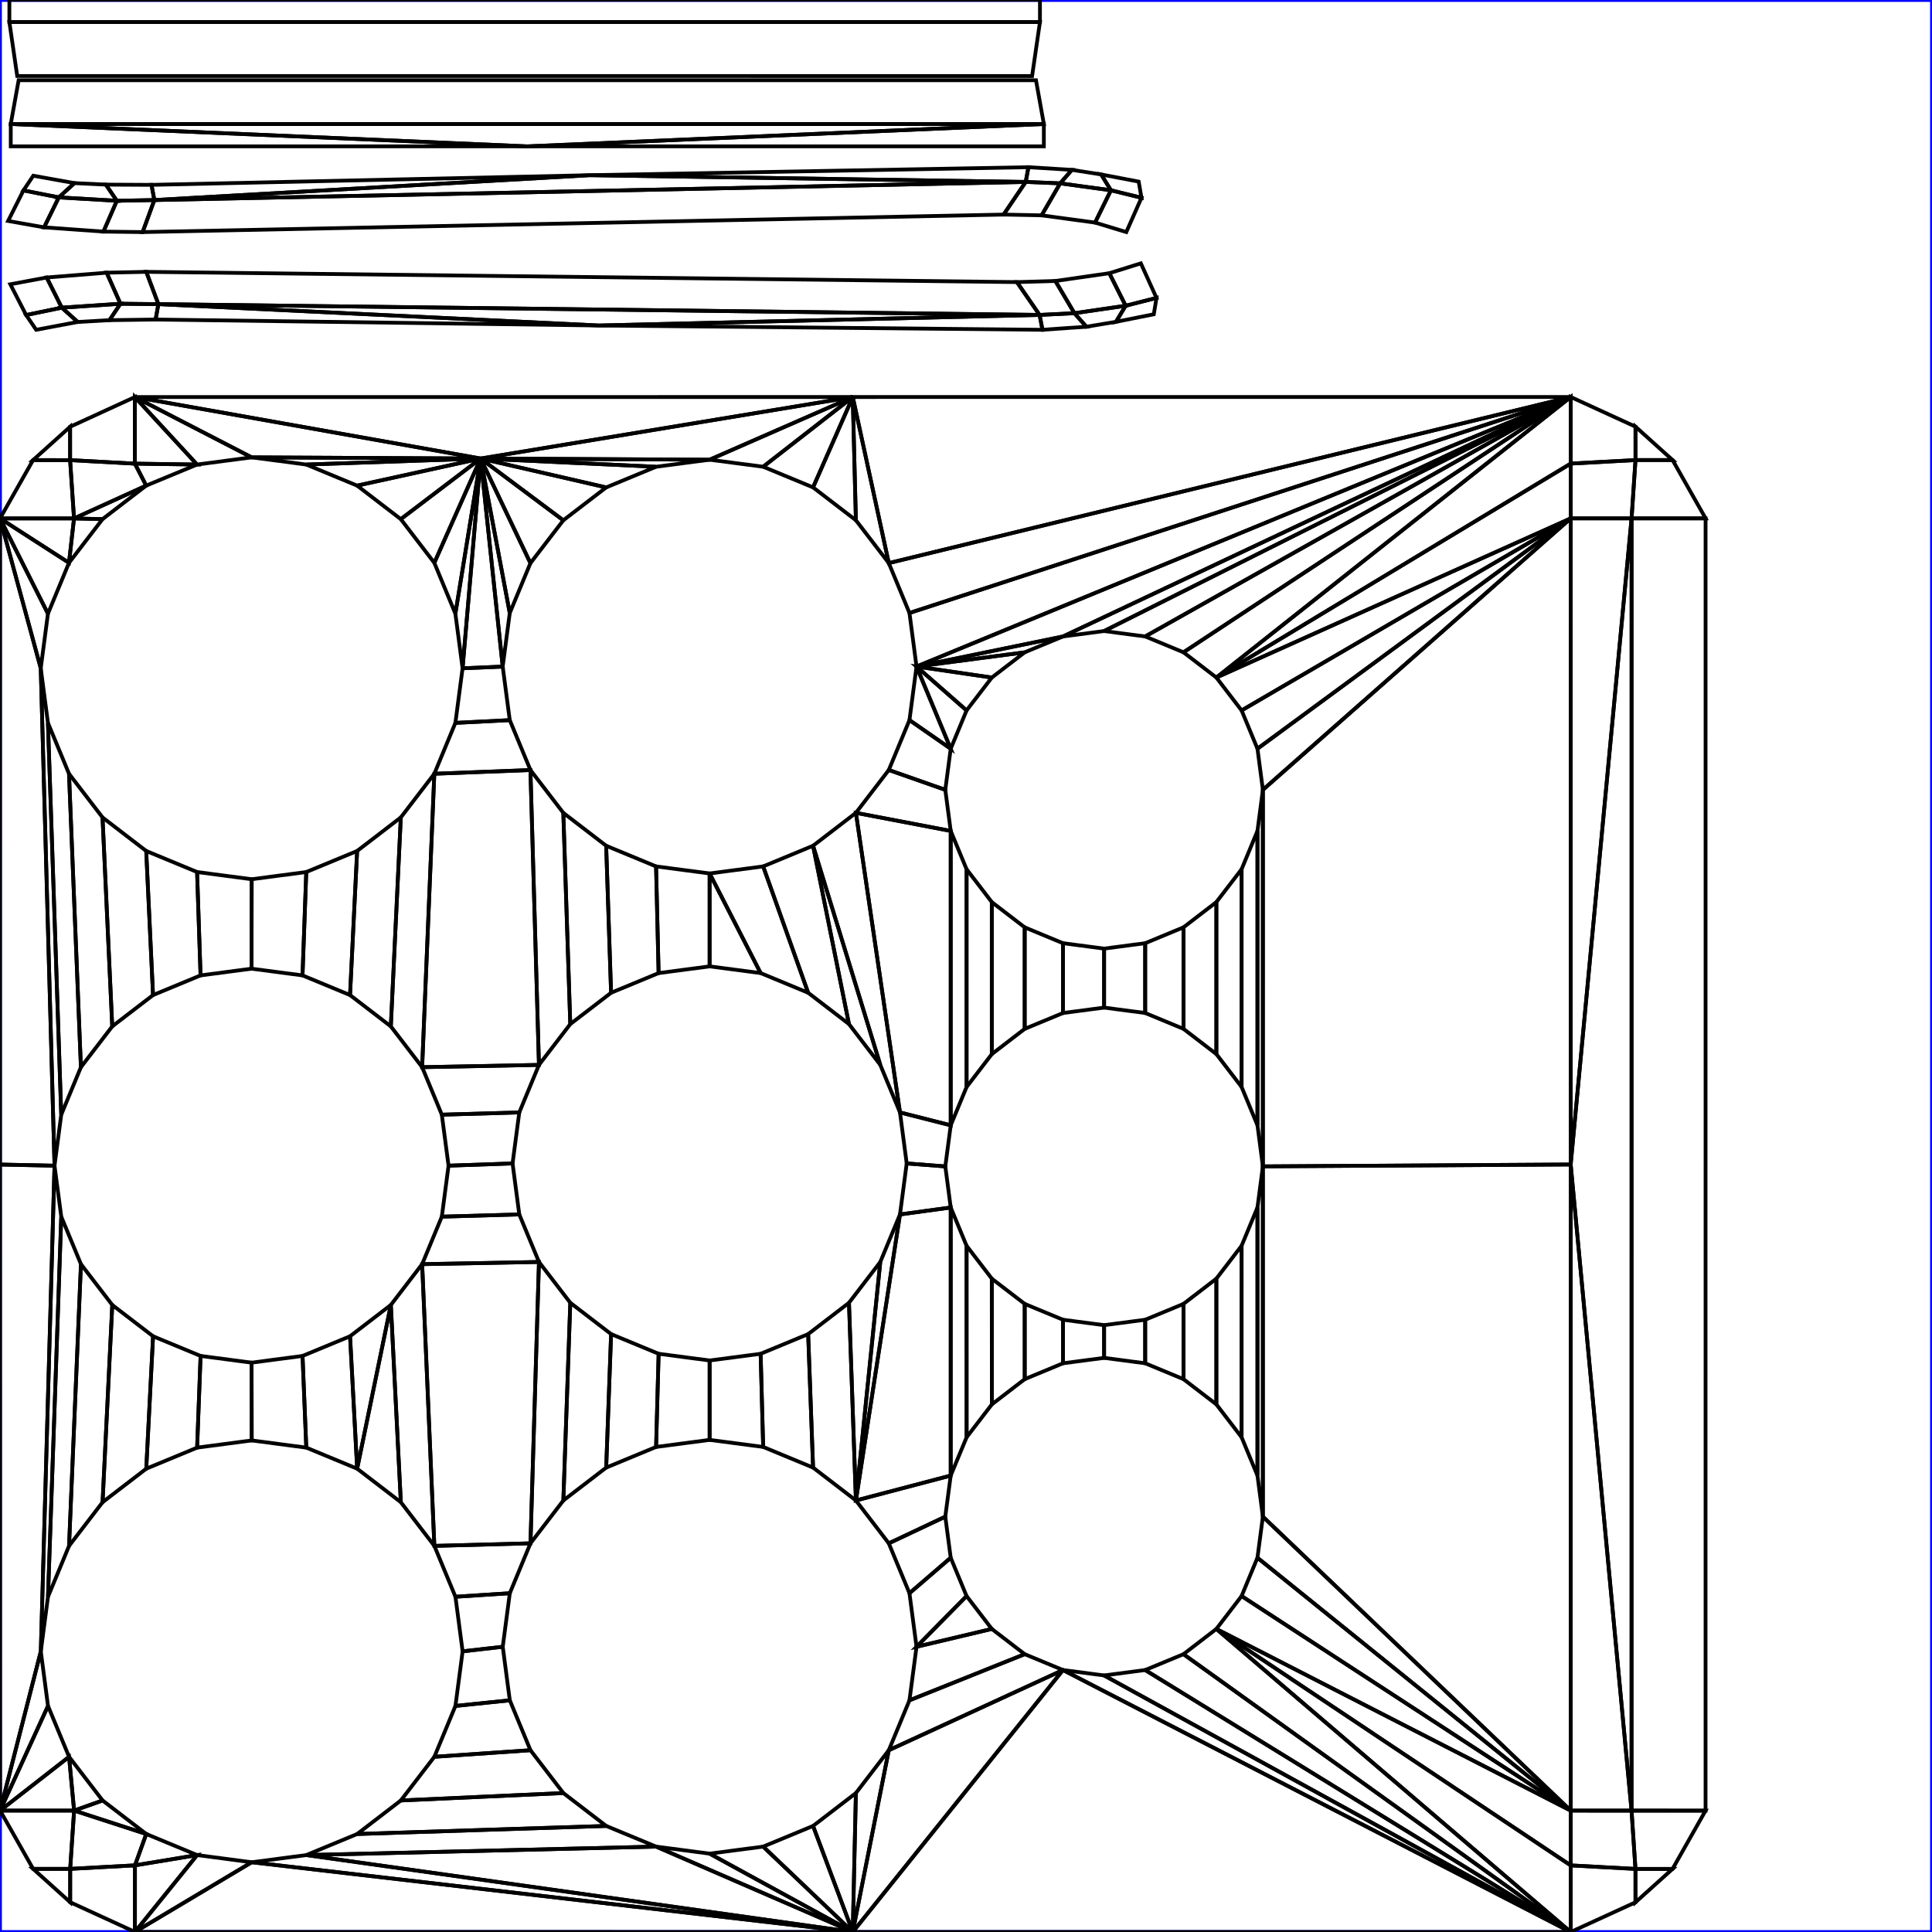 <?xml version="1.0"?>
<!DOCTYPE svg PUBLIC "-//W3C//DTD SVG 1.1//EN" "http://www.w3.org/Graphics/SVG/1.1/DTD/svg11.dtd">
<svg width="512px" height="512px" viewBox="0 0 512 512" xmlns="http://www.w3.org/2000/svg" version="1.1">
<desc>UV-Map from Object: cover.004. Exported from Blender3D with UV Exportscript</desc>
<rect x="0" y="0" width="512" height="512" fill="none" stroke="blue" stroke-width="1px" />
<g style="fill:none; stroke:black; stroke-width:1px;">
<polygon points="275.501,83.456 276.262,87.396 287.902,86.584 284.731,83.000 " />
<polygon points="31.921,80.494 29.007,84.848 41.239,84.678 41.973,80.598 " />
<polygon points="38.743,128.692 35.746,122.873 18.579,121.941 19.617,137.391 " />
<polygon points="432.385,137.373 433.422,121.922 416.255,122.856 416.254,137.374 " />
<polygon points="416.249,479.830 416.249,494.348 433.415,495.284 432.379,479.833 " />
<polygon points="19.637,479.821 18.600,495.268 35.764,494.334 38.761,486.027 " />
<polygon points="40.904,53.017 40.144,48.988 28.045,48.924 30.964,53.205 " />
<polygon points="280.958,48.586 284.064,45.016 272.546,44.311 271.826,48.214 " />
<polygon points="302.502,52.410 301.765,48.130 291.825,46.232 294.403,50.427 " />
<polygon points="298.309,81.023 295.739,85.288 305.772,83.283 306.480,78.949 " />
<polygon points="16.376,81.534 6.920,83.483 9.587,87.397 20.602,85.322 " />
<polygon points="15.582,52.308 19.729,48.527 8.818,46.568 6.214,50.461 " />
<polygon points="35.741,105.222 18.574,113.099 18.579,121.941 35.746,122.873 " />
<polygon points="416.255,122.856 433.422,121.922 433.425,113.077 416.254,105.203 " />
<polygon points="35.764,494.334 18.600,495.268 18.595,504.109 35.760,511.983 " />
<polygon points="433.415,495.284 416.249,494.348 416.247,512.000 433.418,504.128 " />
<polygon points="432.379,479.833 433.415,495.284 443.241,495.288 451.991,479.836 " />
<polygon points="433.422,121.922 432.385,137.373 451.996,137.370 443.248,121.918 " />
<polygon points="284.064,45.016 280.958,48.586 294.403,50.427 291.825,46.232 " />
<polygon points="284.731,83.000 287.902,86.584 295.739,85.288 298.309,81.023 " />
<polygon points="29.007,84.848 31.921,80.494 16.376,81.534 20.602,85.322 " />
<polygon points="18.600,495.268 19.637,479.821 0.029,479.826 8.779,495.272 " />
<polygon points="19.617,137.391 18.579,121.941 8.756,121.938 0.006,137.388 " />
<polygon points="30.964,53.205 28.045,48.924 19.729,48.527 15.582,52.308 " />
<polygon points="31.921,80.494 41.973,80.598 38.765,72.043 28.264,72.263 " />
<polygon points="279.685,74.466 269.495,74.759 275.501,83.456 284.731,83.000 " />
<polygon points="40.904,53.017 30.964,53.205 27.417,61.376 37.804,61.505 " />
<polygon points="280.958,48.586 271.826,48.214 265.961,56.866 276.041,57.069 " />
<polygon points="302.502,52.410 294.403,50.427 290.201,58.988 298.482,61.505 " />
<polygon points="2.486,-0.062 2.486,5.846 275.596,5.850 275.596,-0.058 " />
<polygon points="298.309,81.023 306.480,78.949 302.338,69.787 293.987,72.404 " />
<polygon points="15.582,52.308 6.214,50.461 2.146,58.556 11.686,60.249 " />
<polygon points="6.920,83.483 16.376,81.534 12.368,73.539 2.737,75.333 " />
<polygon points="433.425,113.077 433.422,121.922 443.248,121.918 " />
<polygon points="433.415,495.284 433.418,504.128 443.241,495.288 " />
<polygon points="18.579,121.941 18.574,113.099 8.756,121.938 " />
<polygon points="18.595,504.109 18.600,495.268 8.779,495.272 " />
<polygon points="432.379,479.833 451.991,479.836 451.996,137.370 432.385,137.373 " />
<polygon points="280.958,48.586 276.041,57.069 290.201,58.988 294.403,50.427 " />
<polygon points="284.731,83.000 298.309,81.023 293.987,72.404 279.685,74.466 " />
<polygon points="16.376,81.534 31.921,80.494 28.264,72.263 12.368,73.539 " />
<polygon points="15.582,52.308 11.686,60.249 27.417,61.376 30.964,53.205 " />
<polygon points="38.765,72.043 41.973,80.598 275.501,83.456 269.495,74.759 " />
<polygon points="40.904,53.017 37.804,61.505 265.961,56.866 271.826,48.214 " />
<polygon points="2.486,5.846 4.564,20.147 273.517,20.152 275.596,5.850 " />
<polygon points="276.630,32.864 274.547,21.268 4.935,21.268 2.852,32.864 " />
<polygon points="38.743,128.692 19.617,137.391 27.168,137.577 " />
<polygon points="27.168,137.577 19.617,137.391 18.283,149.153 " />
<polygon points="18.283,149.153 19.617,137.391 0.006,137.388 " />
<polygon points="18.283,149.153 0.006,137.388 12.703,162.635 " />
<polygon points="12.703,162.635 0.006,137.388 10.800,177.102 " />
<polygon points="139.738,38.787 276.630,32.864 2.852,32.864 " />
<polygon points="2.852,38.787 139.738,38.787 2.852,32.864 " />
<polygon points="139.738,38.787 276.630,38.787 276.630,32.864 " />
<polygon points="14.448,308.919 0.000,308.617 0.029,479.826 10.816,437.626 " />
<polygon points="10.800,177.102 0.006,137.388 0.000,308.617 14.448,308.919 " />
<polygon points="52.222,123.106 35.746,122.873 38.743,128.692 " />
<polygon points="52.222,123.106 35.741,105.222 35.746,122.873 " />
<polygon points="66.689,121.202 35.741,105.222 52.222,123.106 " />
<polygon points="158.693,86.259 275.501,83.456 41.973,80.598 " />
<polygon points="41.239,84.678 158.693,86.259 41.973,80.598 " />
<polygon points="158.693,86.259 276.262,87.396 275.501,83.456 " />
<polygon points="127.371,121.514 225.992,105.211 35.741,105.222 " />
<polygon points="66.689,121.202 127.371,121.514 35.741,105.222 " />
<polygon points="127.371,121.514 188.053,121.828 225.992,105.211 " />
<polygon points="81.155,123.108 127.371,121.514 66.689,121.202 " />
<polygon points="94.637,128.692 127.371,121.514 81.155,123.108 " />
<polygon points="106.214,137.577 127.371,121.514 94.637,128.692 " />
<polygon points="115.099,149.155 127.371,121.514 106.214,137.577 " />
<polygon points="120.682,162.636 127.371,121.514 115.099,149.155 " />
<polygon points="122.587,177.104 127.371,121.514 120.682,162.636 " />
<polygon points="188.053,121.828 127.371,121.514 173.862,123.695 " />
<polygon points="173.862,123.695 127.371,121.514 160.638,129.171 " />
<polygon points="160.638,129.171 127.371,121.514 149.282,137.885 " />
<polygon points="149.282,137.885 127.371,121.514 140.568,149.240 " />
<polygon points="140.568,149.240 127.371,121.514 135.091,162.464 " />
<polygon points="135.091,162.464 127.371,121.514 133.222,176.654 " />
<polygon points="122.587,177.104 133.222,176.654 127.371,121.514 " />
<polygon points="329.039,188.271 416.254,137.374 322.351,179.556 " />
<polygon points="202.243,123.689 225.992,105.211 188.053,121.828 " />
<polygon points="215.467,129.161 225.992,105.211 202.243,123.689 " />
<polygon points="226.823,137.872 225.992,105.211 215.467,129.161 " />
<polygon points="235.540,149.225 225.992,105.211 226.823,137.872 " />
<polygon points="235.540,149.225 416.254,105.203 225.992,105.211 " />
<polygon points="241.018,162.449 416.254,105.203 235.540,149.225 " />
<polygon points="242.887,176.640 416.254,105.203 241.018,162.449 " />
<polygon points="303.487,168.667 416.254,105.203 292.595,167.234 " />
<polygon points="313.636,172.869 416.254,105.203 303.487,168.667 " />
<polygon points="322.351,179.556 416.254,105.203 313.636,172.869 " />
<polygon points="322.351,179.556 416.255,122.856 416.254,105.203 " />
<polygon points="322.351,179.556 416.254,137.374 416.255,122.856 " />
<polygon points="292.595,167.234 416.254,105.203 281.705,168.669 " />
<polygon points="242.887,176.640 271.555,172.873 281.705,168.669 " />
<polygon points="242.887,176.640 281.705,168.669 416.254,105.203 " />
<polygon points="242.887,176.640 262.840,179.561 271.555,172.873 " />
<polygon points="333.242,198.420 416.254,137.374 329.039,188.271 " />
<polygon points="334.675,209.311 416.254,137.374 333.242,198.420 " />
<polygon points="156.282,46.430 40.904,53.017 271.826,48.214 " />
<polygon points="272.546,44.311 156.282,46.430 271.826,48.214 " />
<polygon points="156.282,46.430 40.144,48.988 40.904,53.017 " />
<polygon points="416.250,308.603 432.379,479.833 432.385,137.373 " />
<polygon points="416.254,137.374 416.250,308.603 432.385,137.373 " />
<polygon points="416.250,308.603 416.249,479.830 432.379,479.833 " />
<polygon points="334.675,209.311 334.674,309.102 416.250,308.603 416.254,137.374 " />
<polygon points="334.673,401.930 416.249,479.830 416.250,308.603 334.674,309.102 " />
<polygon points="334.674,309.102 334.675,209.311 333.241,220.202 333.240,298.209 " />
<polygon points="333.240,298.209 333.241,220.202 329.037,230.351 329.037,288.061 " />
<polygon points="329.037,288.061 329.037,230.351 322.349,239.066 322.350,279.347 " />
<polygon points="322.350,279.347 322.349,239.066 313.634,245.754 313.635,272.659 " />
<polygon points="313.635,272.659 313.634,245.754 303.486,249.958 303.487,268.457 " />
<polygon points="303.487,268.457 303.486,249.958 292.595,251.393 292.596,267.024 " />
<polygon points="292.596,267.024 292.595,251.393 281.703,249.960 281.705,268.459 " />
<polygon points="281.705,268.459 281.703,249.960 271.555,245.758 271.556,272.664 " />
<polygon points="271.556,272.664 271.555,245.758 262.840,239.070 262.841,279.353 " />
<polygon points="262.841,279.353 262.840,239.070 256.152,230.356 256.154,288.068 " />
<polygon points="256.154,288.068 256.152,230.356 251.948,220.207 251.951,298.217 " />
<polygon points="334.673,401.930 334.674,309.102 333.240,319.993 333.239,391.038 " />
<polygon points="333.239,391.038 333.240,319.993 329.037,330.142 329.036,380.889 " />
<polygon points="329.036,380.889 329.037,330.142 322.349,338.857 322.349,372.174 " />
<polygon points="322.349,372.174 322.349,338.857 313.635,345.544 313.634,365.486 " />
<polygon points="313.634,365.486 313.635,345.544 303.487,349.747 303.486,361.283 " />
<polygon points="303.486,361.283 303.487,349.747 292.597,351.180 292.597,359.848 " />
<polygon points="292.597,359.848 292.597,351.180 281.707,349.747 281.709,361.283 " />
<polygon points="281.709,361.283 281.707,349.747 271.558,345.546 271.563,365.488 " />
<polygon points="271.563,365.488 271.558,345.546 262.842,338.861 262.852,372.177 " />
<polygon points="262.852,372.177 262.842,338.861 256.152,330.149 256.161,380.893 " />
<polygon points="256.161,380.893 256.152,330.149 251.950,320.000 251.947,391.041 " />
<polygon points="238.505,321.840 251.950,320.000 250.517,309.109 240.285,308.323 " />
<polygon points="240.285,308.323 250.517,309.109 251.951,298.217 238.505,294.805 " />
<polygon points="242.887,176.640 256.152,188.276 262.840,179.561 " />
<polygon points="242.887,176.640 251.948,198.425 256.152,188.276 " />
<polygon points="241.018,190.832 251.948,198.425 242.887,176.640 " />
<polygon points="235.541,204.057 250.514,209.316 251.948,198.425 241.018,190.832 " />
<polygon points="235.541,204.057 226.826,215.413 251.948,220.207 250.514,209.316 " />
<polygon points="238.505,294.805 251.951,298.217 251.948,220.207 226.826,215.413 " />
<polygon points="238.505,294.805 226.826,215.413 215.470,224.129 233.288,282.209 " />
<polygon points="233.288,282.209 215.470,224.129 224.987,271.393 " />
<polygon points="224.987,271.393 215.470,224.129 202.246,229.606 214.170,263.092 " />
<polygon points="214.170,263.092 202.246,229.606 188.055,231.476 201.574,257.876 " />
<polygon points="201.574,257.876 188.055,231.476 188.056,256.097 " />
<polygon points="188.056,256.097 188.055,231.476 173.863,229.609 174.539,257.877 " />
<polygon points="174.539,257.877 173.863,229.609 160.639,224.134 161.944,263.095 " />
<polygon points="161.944,263.095 160.639,224.134 149.284,215.421 151.129,271.395 " />
<polygon points="151.129,271.395 149.284,215.421 140.569,204.067 142.830,282.211 " />
<polygon points="120.683,191.572 135.092,190.844 133.222,176.654 122.587,177.104 " />
<polygon points="115.101,205.053 140.569,204.067 135.092,190.844 120.683,191.572 " />
<polygon points="117.087,295.402 137.614,294.807 142.830,282.211 111.872,282.812 " />
<polygon points="118.867,308.913 135.836,308.323 137.614,294.807 117.087,295.402 " />
<polygon points="117.089,322.424 137.616,321.840 135.836,308.323 118.867,308.913 " />
<polygon points="111.872,282.812 142.830,282.211 140.569,204.067 115.101,205.053 " />
<polygon points="111.872,282.812 115.101,205.053 106.219,216.630 103.574,272.002 " />
<polygon points="103.574,272.002 106.219,216.630 94.643,225.515 92.762,263.705 " />
<polygon points="92.762,263.705 94.643,225.515 81.163,231.098 80.171,258.492 " />
<polygon points="80.171,258.492 81.163,231.098 66.696,233.004 66.660,256.713 " />
<polygon points="66.660,256.713 66.696,233.004 52.229,231.098 53.148,258.492 " />
<polygon points="53.148,258.492 52.229,231.098 38.746,225.514 40.557,263.706 " />
<polygon points="40.557,263.706 38.746,225.514 27.170,216.630 29.745,272.003 " />
<polygon points="29.745,272.003 27.170,216.630 18.286,205.053 21.443,282.814 " />
<polygon points="21.443,282.814 18.286,205.053 12.704,191.571 16.228,295.404 " />
<polygon points="16.228,295.404 12.704,191.571 10.800,177.102 14.448,308.919 " />
<polygon points="251.947,391.041 226.827,397.643 235.540,408.999 250.513,401.931 " />
<polygon points="250.513,401.931 235.540,408.999 241.017,422.222 251.947,412.821 " />
<polygon points="251.947,412.821 241.017,422.222 242.886,436.413 256.150,422.969 " />
<polygon points="256.150,422.969 242.886,436.413 262.838,431.683 " />
<polygon points="238.505,321.840 226.827,397.643 251.947,391.041 251.950,320.000 " />
<polygon points="233.288,334.435 226.827,397.643 238.505,321.840 " />
<polygon points="233.288,334.435 224.988,345.250 226.827,397.643 " />
<polygon points="224.988,345.250 214.172,353.549 215.473,388.929 226.827,397.643 " />
<polygon points="201.576,358.765 202.250,383.452 215.473,388.929 214.172,353.549 " />
<polygon points="188.060,360.545 188.060,381.584 202.250,383.452 201.576,358.765 " />
<polygon points="174.544,358.765 173.870,383.452 188.060,381.584 188.060,360.545 " />
<polygon points="161.948,353.549 160.647,388.929 173.870,383.452 174.544,358.765 " />
<polygon points="151.133,345.250 149.293,397.642 160.647,388.929 161.948,353.549 " />
<polygon points="142.832,334.435 140.580,408.997 149.293,397.642 151.133,345.250 " />
<polygon points="111.875,335.014 142.832,334.435 137.616,321.840 117.089,322.424 " />
<polygon points="120.695,423.157 135.104,422.220 140.580,408.997 115.112,409.676 " />
<polygon points="122.599,437.623 133.235,436.410 135.104,422.220 120.695,423.157 " />
<polygon points="120.695,452.090 135.103,450.600 133.235,436.410 122.599,437.623 " />
<polygon points="115.112,465.569 140.578,463.823 135.103,450.600 120.695,452.090 " />
<polygon points="115.112,465.569 106.228,477.144 149.291,475.178 140.578,463.823 " />
<polygon points="111.875,335.014 115.112,409.676 140.580,408.997 142.832,334.435 " />
<polygon points="111.875,335.014 103.579,345.825 106.228,398.101 115.112,409.676 " />
<polygon points="103.579,345.825 94.652,389.217 106.228,398.101 " />
<polygon points="103.579,345.825 92.768,354.122 94.652,389.217 " />
<polygon points="80.178,359.337 81.171,383.635 94.652,389.217 92.768,354.122 " />
<polygon points="66.667,361.116 66.704,381.730 81.171,383.635 80.178,359.337 " />
<polygon points="53.155,359.338 52.238,383.636 66.704,381.730 66.667,361.116 " />
<polygon points="40.564,354.125 38.758,389.221 52.238,383.636 53.155,359.338 " />
<polygon points="29.752,345.829 27.181,398.106 38.758,389.221 40.564,354.125 " />
<polygon points="21.452,335.019 18.298,409.682 27.181,398.106 29.752,345.829 " />
<polygon points="16.234,322.430 12.717,423.164 18.298,409.682 21.452,335.019 " />
<polygon points="14.448,308.919 10.816,437.626 12.717,423.164 16.234,322.430 " />
<polygon points="0.029,479.826 12.721,452.092 10.816,437.626 " />
<polygon points="0.029,479.826 18.302,465.572 12.721,452.092 " />
<polygon points="19.637,479.821 18.302,465.572 0.029,479.826 " />
<polygon points="19.637,479.821 27.187,477.145 18.302,465.572 " />
<polygon points="19.637,479.821 38.761,486.027 27.187,477.145 " />
<polygon points="35.764,494.334 52.239,491.613 38.761,486.027 " />
<polygon points="35.760,511.983 52.239,491.613 35.764,494.334 " />
<polygon points="35.760,511.983 66.705,493.517 52.239,491.613 " />
<polygon points="106.228,477.144 94.652,486.030 160.644,483.892 149.291,475.178 " />
<polygon points="81.172,491.613 173.867,489.368 160.644,483.892 94.652,486.030 " />
<polygon points="35.760,511.983 225.991,511.990 66.705,493.517 " />
<polygon points="66.705,493.517 225.991,511.990 81.172,491.613 " />
<polygon points="81.172,491.613 225.991,511.990 173.867,489.368 " />
<polygon points="173.867,489.368 225.991,511.990 188.055,491.236 " />
<polygon points="188.055,491.236 225.991,511.990 202.244,489.369 " />
<polygon points="202.244,489.369 225.991,511.990 215.467,483.894 " />
<polygon points="226.822,475.181 215.467,483.894 225.991,511.990 " />
<polygon points="235.539,463.828 226.822,475.181 225.991,511.990 " />
<polygon points="262.838,431.683 242.886,436.413 241.017,450.604 271.552,438.372 " />
<polygon points="271.552,438.372 241.017,450.604 235.539,463.828 281.701,442.576 " />
<polygon points="281.701,442.576 235.539,463.828 225.991,511.990 " />
<polygon points="281.701,442.576 225.991,511.990 416.247,512.000 " />
<polygon points="281.701,442.576 416.247,512.000 292.592,444.010 " />
<polygon points="292.592,444.010 416.247,512.000 303.483,442.577 " />
<polygon points="303.483,442.577 416.247,512.000 313.632,438.374 " />
<polygon points="322.347,431.687 313.632,438.374 416.247,512.000 " />
<polygon points="322.347,431.687 416.247,512.000 416.249,494.348 " />
<polygon points="322.347,431.687 416.249,494.348 416.249,479.830 " />
<polygon points="329.035,422.971 322.347,431.687 416.249,479.830 " />
<polygon points="329.035,422.971 416.249,479.830 333.238,412.822 " />
<polygon points="333.238,412.822 416.249,479.830 334.673,401.930 " />
</g>
</svg>